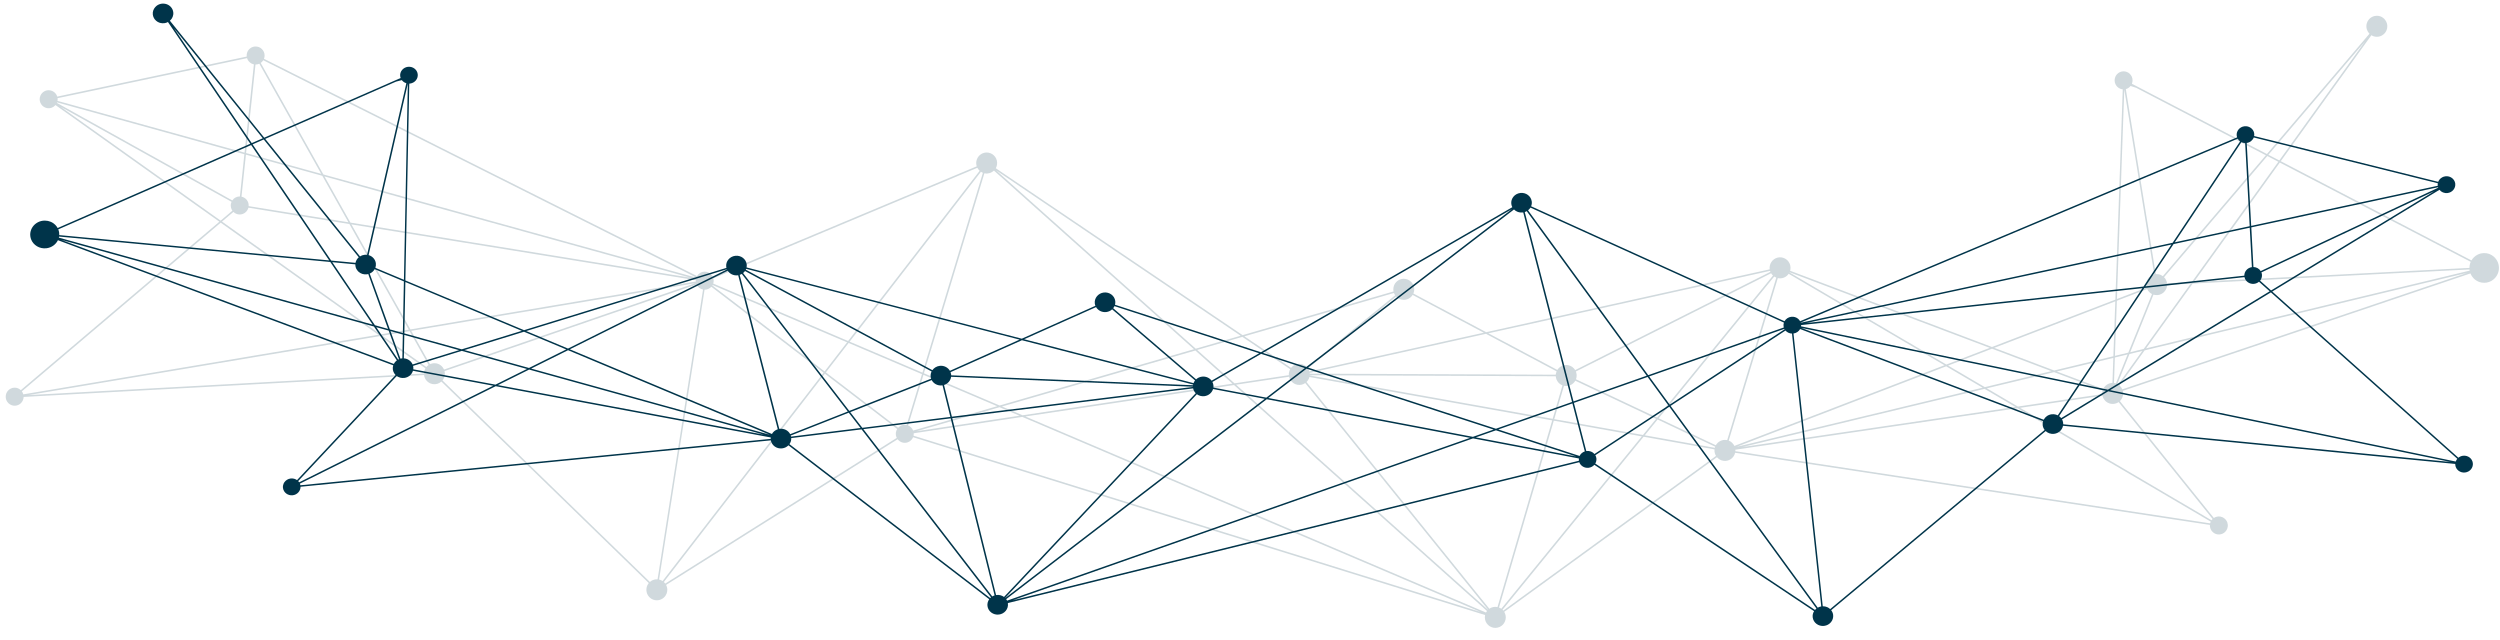 <svg width="1172" height="300" viewBox="0 0 1172 300" fill="none" xmlns="http://www.w3.org/2000/svg">
<path opacity="0.3" d="M1171.18 123.503L1170.92 122.8C1170.01 120.744 1168.13 119.162 1165.77 118.744C1165.71 118.741 1165.67 118.744 1165.61 118.741L1164.89 118.661C1163.91 118.625 1162.97 118.784 1162.11 119.116L1161.43 119.415C1160.27 120.023 1159.29 120.944 1158.62 122.089L1140.74 112.794L1139.85 112.331L1069.21 75.575L1111.7 16.516C1112.22 16.849 1112.8 17.075 1113.43 17.185C1114.02 17.279 1114.59 17.269 1115.14 17.171L1115.85 16.999C1115.89 16.977 1115.9 16.98 1115.93 16.958L1116.59 16.669C1117.17 16.347 1117.68 15.918 1118.09 15.424L1118.51 14.8C1118.79 14.307 1119 13.754 1119.1 13.167C1119.35 11.736 1118.96 10.359 1118.14 9.307L1117.65 8.75C1116.97 8.096 1116.1 7.635 1115.1 7.461C1114.69 7.396 1114.29 7.381 1113.89 7.42L1113.15 7.521C1111.29 7.958 1109.78 9.477 1109.43 11.483C1109.15 13.127 1109.72 14.719 1110.8 15.816L1062.74 72.214L999.434 39.273C999.54 38.997 999.636 38.702 999.682 38.387C1000.08 36.089 998.536 33.904 996.262 33.503C993.965 33.107 991.788 34.651 991.395 36.956C991.002 39.254 992.541 41.44 994.831 41.847C994.937 41.862 995.042 41.877 995.147 41.885L991.683 140.467L933.846 162.677L839.213 126.94C839.262 126.777 839.302 126.591 839.334 126.406C839.793 123.718 838.009 121.163 835.332 120.7C832.666 120.24 830.13 122.033 829.663 124.722C829.579 125.234 829.574 125.763 829.64 126.264L696.721 155.728L662.575 137.602C662.739 137.231 662.854 136.861 662.924 136.474C663.384 133.786 661.591 131.232 658.926 130.768C656.252 130.305 653.712 132.103 653.253 134.791C653.144 135.425 653.161 136.046 653.288 136.635L582.544 157.12L466.813 78.86C467.089 78.383 467.287 77.843 467.385 77.267C467.845 74.579 466.056 72.025 463.387 71.561C460.721 71.102 458.181 72.895 457.722 75.583C457.574 76.419 457.646 77.238 457.9 77.972L334.179 129.789C333.613 128.582 332.486 127.663 331.093 127.411C329.879 127.206 328.713 127.531 327.816 128.231L327.264 128.741C327.068 128.951 326.908 129.174 326.764 129.418L205.589 68.641L204.49 68.081L167.462 49.501L166.556 49.044L123.75 27.573C123.858 27.315 123.936 27.029 123.984 26.749C124.381 24.451 122.844 22.25 120.555 21.858C120.512 21.842 120.469 21.841 120.427 21.845L119.688 21.798C117.879 21.858 116.282 23.099 115.794 24.872L115.655 25.614C115.62 25.916 115.625 26.23 115.66 26.523L26.824 45.293C26.597 44.568 26.189 43.892 25.612 43.389L25.019 42.93C24.576 42.654 24.076 42.444 23.517 42.36C21.588 42.017 19.74 43.068 18.973 44.789L18.73 45.492C18.7 45.6 18.673 45.703 18.657 45.794C18.268 48.095 19.804 50.296 22.093 50.688C23.61 50.95 25.08 50.356 26.007 49.253L102.855 103.934L9.757 182.906C9.176 182.349 8.438 181.956 7.59 181.801C5.301 181.409 3.121 182.952 2.736 185.257C2.339 187.555 3.867 189.753 6.164 190.145C8.453 190.537 10.625 188.986 11.018 186.688C11.057 186.487 11.069 186.295 11.079 186.08L198.797 175.825C199.057 177.916 200.648 179.673 202.82 180.055C204.349 180.324 205.834 179.834 206.915 178.867L304.153 273.342C303.619 273.99 303.236 274.779 303.091 275.65C302.632 278.338 304.424 280.892 307.093 281.355C309.763 281.815 312.299 280.021 312.759 277.333C312.951 276.229 312.75 275.137 312.267 274.207L420.811 205.914C421.436 206.748 422.357 207.341 423.451 207.535C425.426 207.881 427.323 206.761 428.053 204.961L696.225 288.331C696.208 288.407 696.184 288.498 696.171 288.577C695.703 291.262 697.5 293.819 700.173 294.282C702.838 294.742 705.378 292.949 705.838 290.26C706.052 289.034 705.78 287.831 705.177 286.84L804.912 214.335C805.628 215.185 806.635 215.81 807.83 216.007C810.407 216.47 812.855 214.789 813.428 212.259L1036 246.076C1035.88 248.194 1037.35 250.139 1039.49 250.508C1041.78 250.9 1043.95 249.353 1044.34 247.055C1044.47 246.311 1044.39 245.574 1044.16 244.897L1043.84 244.222C1043.23 243.18 1042.19 242.398 1040.91 242.168C1039.79 241.984 1038.71 242.255 1037.85 242.836L993.792 188.03C993.918 187.911 994.028 187.786 994.138 187.66L994.579 187.062C994.913 186.538 995.144 185.929 995.26 185.278C995.375 184.577 995.341 183.891 995.178 183.235L1041.67 167.519L1042.44 167.268L1075.11 156.232L1075.83 155.993L1091.66 150.637L1093.05 150.162L1140.1 134.278L1140.99 133.986L1145.11 132.597L1145.81 132.352L1158.15 128.18C1159.01 130.352 1160.94 132.048 1163.41 132.473C1166.66 133.042 1169.76 131.22 1170.97 128.29L1171.21 127.587C1171.28 127.333 1171.35 127.079 1171.4 126.799C1171.6 125.655 1171.5 124.547 1171.18 123.503ZM993.594 180.669L1005.41 164.254L1032.7 157.688L1033.52 157.487L1070.03 148.717L1070.81 148.535L1075.83 147.329L1077.52 146.916L1137.45 132.518L1138.43 132.293L1144.64 130.795L1145.36 130.622L1156.6 127.92L1145.63 131.624L1144.92 131.866L1140.2 133.457L1139.3 133.761L1091.61 149.875L1090.23 150.337L1075.4 155.346L1074.67 155.597L1041.9 166.664L1041.12 166.931L994.937 182.527C994.641 181.803 994.182 181.178 993.594 180.669ZM1015.9 134.053C1015.92 133.892 1015.94 133.719 1015.94 133.556L1026.98 132.993L1024.86 135.943L1024.38 136.595L1020 142.694L1019.56 143.312L1004.97 163.58L998.635 165.119L1009.54 138.117C1009.76 138.194 1009.99 138.246 1010.21 138.275C1011.63 138.537 1013.02 138.124 1014.07 137.299L1014.62 136.786C1015.14 136.231 1015.54 135.551 1015.75 134.787L1015.9 134.053ZM930.371 182.291L944.809 190.763L816.8 209.584L930.371 182.291ZM814.1 209.473L912.378 171.725L929.447 181.749L814.1 209.473ZM931.422 182.041L962.955 174.455L985.721 183.055C985.668 183.219 985.624 183.401 985.588 183.587C985.519 183.993 985.511 184.386 985.538 184.773L945.986 190.589L931.422 182.041ZM964.231 174.156L990.722 167.782L990.313 179.503C988.441 179.548 986.757 180.676 985.98 182.362L964.231 174.156ZM991.447 167.604L997.414 166.168L991.932 179.737C991.706 179.673 991.489 179.613 991.261 179.564C991.182 179.551 991.105 179.546 991.031 179.536L991.447 167.604ZM998.291 165.959L1004.29 164.532L992.988 180.242C992.862 180.162 992.74 180.086 992.612 180.026L998.291 165.959ZM991.475 166.828L992.381 140.988L1006.61 135.524C1007.07 136.53 1007.86 137.343 1008.86 137.848L997.75 165.317L991.475 166.828ZM1036.77 243.901L947.012 191.189L985.638 185.519C986.063 187.403 987.572 188.949 989.586 189.293C990.911 189.519 992.194 189.205 993.214 188.499L1037.27 243.305C1037.08 243.484 1036.92 243.672 1036.77 243.901ZM813.532 210.82L945.842 191.367L1036.39 244.541C1036.27 244.796 1036.18 245.059 1036.12 245.348L813.545 211.531C813.557 211.289 813.553 211.04 813.532 210.82ZM704.389 285.856L770.528 204.728L803.768 210.668C803.656 211.766 803.922 212.849 804.467 213.74L704.74 286.248C704.629 286.109 704.511 285.982 704.389 285.856ZM613.99 175.916L729.341 176.395C729.481 178.294 730.706 179.971 732.489 180.659L727.895 196.348L613.978 176.014C613.983 175.982 613.992 175.951 613.99 175.916ZM733.204 180.864C733.275 180.874 733.334 180.892 733.397 180.899C735.494 181.271 737.505 180.227 738.502 178.477L776.395 196.355L770.222 203.924L728.621 196.49L733.204 180.864ZM777.089 196.67L804.067 209.404C803.996 209.577 803.944 209.756 803.896 209.939L771.072 204.064L777.089 196.67ZM702.73 284.815L728.418 197.209L769.693 204.576L703.811 285.384C703.483 285.153 703.124 284.959 702.73 284.815ZM612.47 179.099C613.122 178.477 613.613 177.68 613.853 176.743L727.677 197.077L702.022 284.614C701.954 284.588 701.899 284.569 701.828 284.559C700.508 284.332 699.227 284.666 698.203 285.373L612.47 179.099ZM697.592 285.879L579.466 180.354L604.33 176.611C604.755 178.495 606.27 180.029 608.278 180.385C609.599 180.612 610.877 180.294 611.904 179.575L697.632 285.845C697.614 285.854 697.603 285.867 697.592 285.879ZM480.684 195.245L578.508 180.507L697.102 286.431C696.923 286.663 696.771 286.904 696.64 287.156L480.684 195.245ZM469.716 190.572L560.382 164.314L577.788 179.852L479.383 194.682L469.716 190.572ZM477.972 194.882L429.66 202.164L468.581 190.894L477.972 194.882ZM428.302 204.086C428.354 203.759 428.367 203.436 428.35 203.114L479.273 195.449L694.07 286.875L428.264 204.252C428.276 204.205 428.287 204.146 428.302 204.086ZM425.725 199.451L432.912 175.704L467.504 190.423L428.077 201.845C427.661 200.773 426.823 199.894 425.725 199.451ZM421.049 200.529L387.159 174.583L397.831 160.774L432.224 175.408L425.013 199.246C424.969 199.23 424.925 199.214 424.871 199.211C423.404 198.949 421.981 199.492 421.049 200.529ZM311.21 272.843L386.702 175.175L420.603 201.109C420.317 201.567 420.106 202.085 420.011 202.644C419.851 203.575 420.02 204.495 420.413 205.28L311.863 273.585C311.675 273.308 311.459 273.064 311.21 272.843ZM201.571 170.723L192.794 155.111L197.207 154.368L197.936 154.249L243.309 146.626L244.073 146.504L325.962 132.767L250.168 158.816L249.459 159.058L208.156 173.252C207.522 171.773 206.18 170.63 204.487 170.339C203.856 170.229 203.223 170.248 202.627 170.38L201.92 170.591C201.802 170.624 201.687 170.683 201.571 170.723ZM115.29 72.504L151.101 82.414L163.344 104.202L116.574 96.632C116.728 94.528 115.291 92.611 113.209 92.195L115.29 72.504ZM116.453 97.361L163.804 105.041L191.624 154.542L178.402 156.765L104.068 103.874L109.434 99.331C110.021 99.919 110.787 100.329 111.663 100.494C113.845 100.863 115.919 99.48 116.453 97.361ZM152.109 82.693L178.475 89.996L179.313 90.23L221.167 101.813L222.123 102.073L323.704 130.191L228.388 114.74L227.488 114.601L184.376 107.615L183.562 107.489L164.28 104.358L152.109 82.693ZM326.183 131.342C326.162 131.565 326.17 131.767 326.19 131.971L243.736 145.804L242.98 145.929L197.737 153.533L197 153.649L192.408 154.43L164.744 105.197L183.797 108.279L184.607 108.402L227.896 115.42L228.789 115.56L326.183 131.342ZM199.883 172.05L179.263 157.389L192.02 155.246L200.931 171.104C200.537 171.361 200.183 171.68 199.883 172.05ZM13.378 185.212L170.311 158.881L171.559 158.67L178.217 157.561L199.449 172.675L199.117 173.331C198.984 173.664 198.879 174.003 198.818 174.361C198.78 174.613 198.76 174.852 198.756 175.097L13.378 185.212ZM103.478 104.387L177.36 156.936L170.428 158.098L169.18 158.309L10.927 184.875C10.791 184.361 10.556 183.886 10.249 183.459L87.945 117.555L88.558 117.032L103.478 104.387ZM28.486 50.109L108.536 94.607C108.402 94.921 108.295 95.244 108.234 95.603C108.038 96.754 108.323 97.878 108.942 98.775L103.443 103.437L28.486 50.109ZM26.65 48.231C26.683 48.158 26.719 48.074 26.748 48.001L114.563 72.308L112.47 92.094C111.018 92.067 109.678 92.791 108.896 93.964L26.65 48.231ZM114.648 71.562L26.948 47.282C26.954 47.266 26.949 47.251 26.956 47.235C27.024 46.829 27.031 46.42 26.985 46.023L115.825 27.257C116.266 28.7 117.458 29.855 119.026 30.171L114.648 71.562ZM121.583 29.881L150.586 81.506L115.367 71.755L119.771 30.253C120.402 30.265 121.026 30.127 121.583 29.881ZM326.434 130.097C326.425 130.125 326.418 130.141 326.409 130.169L221.675 101.186L220.722 100.911L179.069 89.386L178.227 89.149L151.597 81.784L122.219 29.516C122.7 29.179 123.107 28.747 123.423 28.232L166.845 50.024L167.751 50.478L205.04 69.185L206.139 69.745L326.434 130.097ZM329.585 135.742L308.27 271.584C307.5 271.532 306.755 271.656 306.081 271.931L305.411 272.267C305.144 272.42 304.896 272.611 304.665 272.824L207.428 178.348C207.961 177.696 208.334 176.924 208.488 176.025C208.611 175.327 208.576 174.622 208.397 173.964L326.549 133.359C327.105 134.544 328.203 135.477 329.585 135.742ZM386.118 174.719L310.625 272.387C310.14 272.067 309.58 271.828 308.978 271.688L330.298 135.81C331.533 135.826 332.679 135.304 333.477 134.433L386.118 174.719ZM333.934 133.841C333.975 133.772 334.019 133.691 334.052 133.622L397.123 160.476L386.574 174.127L333.934 133.841ZM459.267 80.074L397.594 159.867L334.355 132.937C334.421 132.745 334.477 132.519 334.514 132.302C334.628 131.683 334.581 131.072 334.435 130.493L458.186 78.665C458.463 79.192 458.829 79.669 459.267 80.074ZM460.775 81.025L432.443 174.694L398.306 160.169L459.851 80.53C460.134 80.729 460.444 80.891 460.775 81.025ZM559.732 163.715L468.628 190.098L433.123 174.987L461.488 81.233C461.574 81.246 461.645 81.272 461.724 81.285C463.323 81.56 464.875 81.03 465.964 79.969L559.732 163.715ZM581.614 157.391L560.572 163.474L466.922 79.812L581.614 157.391ZM604.84 173.083C604.572 173.563 604.37 174.104 604.276 174.679C604.207 175.081 604.188 175.487 604.218 175.877L578.748 179.714L561.228 164.053L582.425 157.926L604.84 173.083ZM654.055 138.437L612.667 172.147C611.97 171.385 611.027 170.852 609.941 170.657C608.114 170.334 606.332 171.096 605.251 172.456L583.356 157.666L653.498 137.346C653.64 137.727 653.823 138.09 654.055 138.437ZM695.607 155.967L613.798 174.103C613.647 173.602 613.422 173.145 613.141 172.712L654.536 139.006C655.234 139.768 656.169 140.301 657.259 140.492C659.277 140.835 661.219 139.898 662.251 138.257L695.607 155.967ZM729.737 174.082C729.587 174.44 729.469 174.81 729.399 175.197C729.376 175.354 729.353 175.512 729.345 175.656L613.996 175.161C613.984 175.057 613.975 174.937 613.962 174.818L696.626 156.493L729.737 174.082ZM829.967 127.432L738.443 173.504C737.729 172.323 736.534 171.433 735.071 171.175C733.053 170.831 731.109 171.781 730.081 173.429L697.744 156.25L829.815 126.981C829.855 127.145 829.908 127.277 829.967 127.432ZM831.173 129.169L776.887 195.76L738.816 177.799C738.929 177.51 739.01 177.208 739.066 176.881C739.228 175.935 739.109 174.999 738.765 174.167L830.305 128.098C830.541 128.495 830.835 128.849 831.173 129.169ZM832.727 130.155L809.711 206.349C809.633 206.335 809.561 206.31 809.483 206.3C807.385 205.928 805.367 206.969 804.379 208.742L777.581 196.087L831.751 129.637C832.049 129.843 832.384 130.015 832.727 130.155ZM838.538 128.358L911.562 171.229L813.077 209.052C812.564 207.929 811.613 207.028 810.427 206.553L833.44 130.371C833.526 130.388 833.596 130.394 833.668 130.42C835.612 130.757 837.478 129.891 838.538 128.358ZM932.81 163.077L912.446 170.904L838.91 127.718C838.927 127.693 838.94 127.661 838.95 127.633L932.81 163.077ZM933.854 163.469L961.704 173.993L930.49 181.492L913.271 171.379L933.854 163.469ZM991.653 141.266L990.75 167.002L962.995 173.682L934.906 163.072L991.653 141.266ZM992.412 140.184L995.864 41.949L1009.9 128.633C1008.05 129.08 1006.56 130.586 1006.21 132.592C1006.08 133.369 1006.14 134.13 1006.35 134.833L992.412 140.184ZM1062.24 72.794L1057.46 78.403L1056.96 78.986L1038.5 100.655L1038 101.234L1013.95 129.462C1013.35 129.015 1012.65 128.7 1011.87 128.571C1011.45 128.499 1011.03 128.481 1010.63 128.521L996.581 41.768C996.933 41.678 997.27 41.535 997.582 41.367L998.191 40.942C998.428 40.76 998.635 40.542 998.822 40.309L1001.52 41.194L1062.24 72.794ZM1062.92 73.141L1068.1 75.838L1063.41 82.369L1062.97 82.971L1044.18 109.075L1043.72 109.733L1027.53 132.219L1015.91 132.804C1015.76 131.711 1015.27 130.708 1014.5 129.943L1038.42 101.885L1038.92 101.306L1057.59 79.395L1058.07 78.825L1062.92 73.141ZM1068.54 75.22L1063.42 72.557L1108.68 19.456L1068.54 75.22ZM1158.28 122.745C1158.03 123.282 1157.87 123.835 1157.77 124.426C1157.7 124.813 1157.67 125.216 1157.67 125.593L1144.25 126.276L1143.49 126.317L1130.47 126.98L1129.22 127.046L1058.73 130.635L1057.86 130.688L1028.5 132.174L1044.17 110.378L1044.63 109.751L1063.59 83.393L1064.03 82.791L1068.77 76.197L1140.11 113.302L1141 113.769L1158.28 122.745ZM1157.78 126.868L1145.19 129.893L1144.46 130.062L1137.59 131.725L1136.6 131.962L1075.81 146.565L1074.11 146.978L1070.35 147.875L1069.58 148.06L1032.94 156.868L1032.12 157.065L1006.07 163.315L1020.06 143.856L1020.52 143.257L1025.18 136.763L1025.66 136.095L1027.93 132.935L1058.34 131.393L1059.21 131.344L1130.26 127.723L1131.51 127.676L1143.68 127.04L1144.44 126.996L1157.71 126.325C1157.71 126.519 1157.74 126.692 1157.78 126.868Z" fill="#62818E"/>
<path d="M14.21 110.723C14.246 110.986 14.296 111.23 14.354 111.469L14.552 112.137C15.586 114.93 18.541 116.767 21.763 116.381C24.211 116.097 26.191 114.597 27.153 112.604L39.05 117.05L39.727 117.307L43.706 118.791L44.566 119.104L89.937 136.028L91.28 136.532L106.558 142.239L107.251 142.495L138.763 154.254L139.507 154.525L184.347 171.268C184.154 171.871 184.08 172.512 184.158 173.171C184.237 173.786 184.433 174.365 184.732 174.87L185.133 175.452C185.235 175.573 185.334 175.698 185.451 175.815L139.25 225.077C138.435 224.498 137.387 224.192 136.279 224.316C135.007 224.471 133.951 225.156 133.298 226.105L132.947 226.724C132.679 227.347 132.566 228.032 132.652 228.735C132.917 230.901 134.971 232.443 137.239 232.176C139.354 231.926 140.908 230.175 140.896 228.191L361.362 206.444C361.792 208.837 364.107 210.514 366.666 210.195C367.851 210.065 368.872 209.527 369.621 208.763L463.751 280.923C463.109 281.823 462.778 282.935 462.923 284.091C463.232 286.623 465.63 288.412 468.274 288.101C470.925 287.786 472.822 285.479 472.509 282.947C472.503 282.874 472.485 282.787 472.468 282.718L740.365 216.688C740.986 218.402 742.791 219.531 744.749 219.296C745.836 219.163 746.771 218.646 747.428 217.896L850.439 286.511C849.913 287.361 849.66 288.375 849.791 289.41C850.1 291.943 852.498 293.731 855.142 293.42C857.786 293.106 859.682 290.8 859.377 288.267C859.282 287.447 858.945 286.694 858.455 286.063L959.005 202.088C960.015 203.04 961.448 203.563 962.965 203.381C965.118 203.12 966.775 201.549 967.141 199.607L1151.02 217.496C1151.02 217.696 1151.02 217.877 1151.05 218.063C1151.31 220.23 1153.37 221.772 1155.64 221.505C1157.91 221.238 1159.53 219.253 1159.26 217.09C1159.01 214.923 1156.94 213.382 1154.68 213.648C1153.83 213.755 1153.09 214.094 1152.49 214.585L1065.22 136.674L1143.62 88.983C1144.47 90.055 1145.88 90.675 1147.39 90.498C1149.66 90.235 1151.28 88.246 1151.02 86.079C1151.01 85.991 1150.99 85.893 1150.97 85.791L1150.77 85.124C1150.11 83.48 1148.35 82.417 1146.43 82.652C1145.88 82.706 1145.38 82.883 1144.93 83.121L1144.32 83.523C1143.73 83.969 1143.29 84.58 1143.03 85.247L1056.75 63.777C1056.8 63.503 1056.82 63.209 1056.8 62.926L1056.71 62.228C1056.32 60.552 1054.82 59.321 1053.04 59.183L1052.32 59.196C1052.28 59.191 1052.23 59.191 1052.19 59.202C1049.92 59.465 1048.3 61.454 1048.57 63.62C1048.6 63.884 1048.66 64.153 1048.75 64.4L1005.56 82.57L1004.64 82.956L967.275 98.677L966.167 99.152L843.889 150.583C843.759 150.349 843.614 150.131 843.432 149.928L842.917 149.425C842.074 148.73 840.945 148.375 839.741 148.51C838.359 148.685 837.199 149.489 836.582 150.594L717.784 96.699C718.075 96.022 718.19 95.263 718.086 94.474C717.776 91.941 715.379 90.153 712.735 90.463C710.083 90.779 708.194 93.084 708.5 95.617C708.565 96.159 708.733 96.67 708.977 97.131L591.115 165.137L522.701 142.864C522.86 142.32 522.912 141.743 522.834 141.143C522.524 138.611 520.127 136.822 517.475 137.134C514.831 137.448 512.934 139.755 513.24 142.287C513.292 142.653 513.381 143.004 513.525 143.359L479.011 158.782L349.991 125.369C350.086 124.904 350.11 124.411 350.053 123.927C349.735 121.396 347.338 119.607 344.694 119.922C342.043 120.237 340.15 122.543 340.459 125.075C340.48 125.251 340.513 125.425 340.552 125.578L245.681 154.783L190.04 131.472L191.876 39.205C191.981 39.2 192.085 39.196 192.192 39.184C194.463 38.902 196.092 36.931 195.827 34.765C195.569 32.598 193.508 31.056 191.231 31.323C188.971 31.601 187.346 33.572 187.612 35.738C187.639 36.035 187.718 36.313 187.808 36.576L123.866 64.552L79.651 9.714C80.778 8.735 81.422 7.277 81.228 5.726C80.999 3.837 79.592 2.351 77.786 1.858L77.073 1.733C76.682 1.678 76.283 1.673 75.876 1.716C74.888 1.834 74.01 2.228 73.309 2.807L72.795 3.306C71.936 4.252 71.478 5.522 71.641 6.869C71.712 7.425 71.888 7.951 72.138 8.422L72.517 9.024C72.887 9.509 73.369 9.929 73.916 10.256L74.558 10.553C74.591 10.576 74.594 10.572 74.627 10.595L75.315 10.789C75.854 10.906 76.409 10.94 76.996 10.879C77.625 10.804 78.21 10.617 78.732 10.329L117.336 67.392L45.985 98.61L45.092 99.005L27.025 106.899C26.429 105.8 25.516 104.896 24.408 104.278L23.754 103.967C22.922 103.618 22.014 103.427 21.05 103.418L20.33 103.46C20.273 103.46 20.233 103.456 20.179 103.457C17.835 103.744 15.902 105.137 14.904 107.018L14.61 107.662C14.236 108.622 14.077 109.654 14.21 110.723ZM184.62 170.608L140.073 153.993L139.324 153.712L107.717 141.919L107.015 141.652L92.709 136.316L91.372 135.826L45.374 118.66L44.51 118.336L39.958 116.643L39.277 116.386L28.691 112.439L39.591 115.46L40.287 115.653L46.315 117.33L47.266 117.584L105.378 133.69L107.023 134.152L111.884 135.5L112.638 135.703L148.043 145.513L148.842 145.735L175.304 153.077L186.04 168.937C185.434 169.388 184.948 169.95 184.62 170.608ZM166.704 125.093C166.873 125.818 167.225 126.474 167.712 127.012L168.227 127.515C169.211 128.336 170.556 128.777 171.965 128.596C172.188 128.579 172.418 128.542 172.637 128.477L181.914 154.187L175.77 152.467L162.512 132.885L162.114 132.288L158.132 126.397L157.696 125.766L155.768 122.914L166.586 123.927C166.579 124.083 166.588 124.245 166.596 124.396L166.704 125.093ZM358.192 203.781L233.429 180.531L248.063 173.254L358.192 203.781ZM249.002 172.788L266.305 164.179L360.854 203.801L249.002 172.788ZM232.283 180.317L193.738 173.133C193.783 172.771 193.797 172.404 193.752 172.023C193.731 171.848 193.694 171.677 193.651 171.521L216.476 164.492L247.052 172.975L232.283 180.317ZM193.429 170.855C192.754 169.246 191.162 168.114 189.323 167.993L189.544 157.021L215.235 164.15L193.429 170.855ZM188.62 167.996C188.543 168.002 188.47 168.004 188.393 168.014C188.168 168.05 187.951 168.097 187.727 168.147L183.062 155.224L188.844 156.829L188.62 167.996ZM187.037 168.375C186.909 168.426 186.787 168.495 186.657 168.56L176.387 153.383L182.208 154.985L187.037 168.375ZM182.774 154.412L173.319 128.254C174.33 127.823 175.147 127.102 175.656 126.179L189.339 131.915L188.857 156.1L182.774 154.412ZM139.796 225.533L185.997 176.271C186.961 176.975 188.206 177.328 189.517 177.173C191.513 176.943 193.077 175.564 193.594 173.824L231.244 180.831L140.259 226.11C140.129 225.891 139.976 225.707 139.796 225.533ZM361.292 205.744L140.826 227.491C140.782 227.218 140.704 226.969 140.597 226.726L232.383 181.049L361.337 205.083C361.307 205.288 361.294 205.518 361.292 205.744ZM464.211 280.377L370.088 208.213C370.671 207.406 370.991 206.405 370.938 205.375L403.908 201.297L464.575 280.03C464.456 280.14 464.329 280.249 464.211 280.377ZM559.242 181.392L446.244 195.349L442.565 180.486C444.354 179.921 445.648 178.412 445.885 176.642L559.238 181.299C559.229 181.333 559.239 181.362 559.242 181.392ZM445.522 195.454L404.256 200.56L398.591 193.216L436.771 178.185C437.66 179.866 439.576 180.932 441.66 180.676C441.721 180.671 441.782 180.655 441.851 180.65L445.522 195.454ZM403.416 200.648L370.853 204.683C370.817 204.513 370.773 204.342 370.713 204.177L397.896 193.474L403.416 200.648ZM465.172 279.61L404.742 201.187L445.683 196.132L466.264 279.126C465.87 279.242 465.509 279.41 465.172 279.61ZM470.682 279.847C469.718 279.143 468.475 278.775 467.165 278.93C467.096 278.935 467.035 278.951 466.971 278.971L446.418 196.041L559.33 182.079C559.519 182.962 559.953 183.73 560.566 184.343L470.682 279.847ZM471.221 280.311L561.093 184.808C562.062 185.526 563.3 185.88 564.61 185.725C566.602 185.48 568.17 184.116 568.688 182.376L592.917 186.971L471.254 280.342C471.246 280.335 471.233 280.325 471.221 280.311ZM472.124 281.581C472.009 281.343 471.875 281.109 471.71 280.882L593.852 187.159L689.177 205.264L472.124 281.581ZM690.486 204.791L594.596 186.58L612.523 172.831L700.205 201.38L690.486 204.791ZM701.295 201.731L738.936 213.985L691.859 205.042L701.295 201.731ZM740.196 215.999L474.661 281.438L690.55 205.514L740.174 214.93C740.139 215.228 740.14 215.531 740.171 215.839C740.18 215.897 740.188 215.956 740.196 215.999ZM740.508 213.754L702.382 201.339L737.15 189.117L742.948 211.623C741.844 211.991 740.973 212.772 740.508 213.754ZM743.8 211.438C743.746 211.439 743.701 211.454 743.659 211.464L737.842 188.87L772.41 176.72L782.161 190.094L747.486 212.838C746.626 211.83 745.255 211.258 743.8 211.438ZM850.87 285.938L747.854 217.309C748.281 216.592 748.497 215.744 748.39 214.865C748.322 214.339 748.148 213.846 747.89 213.405L782.573 190.671L851.549 285.271C851.297 285.468 851.07 285.686 850.87 285.938ZM964.355 194.561L963.672 194.333C963.092 194.183 962.473 194.136 961.845 194.211C960.166 194.409 958.787 195.415 958.084 196.77L918.262 181.68L917.577 181.423L844.494 153.731L924.215 170.192L924.962 170.341L969.134 179.47L969.845 179.614L974.141 180.504L964.691 194.704C964.587 194.661 964.474 194.599 964.355 194.561ZM1055.68 125.234C1053.61 125.532 1052.1 127.258 1052.14 129.232L1005.79 134.238L1018.97 114.425L1054.68 106.751L1055.68 125.234ZM1056.76 133.059C1057.63 132.943 1058.41 132.597 1059.01 132.073L1064.04 136.556L988.194 182.686L975.322 180.023L1005.28 135.002L1052.21 129.921C1052.63 131.923 1054.59 133.31 1056.76 133.059ZM1004.86 134.34L985.749 136.412L984.939 136.494L942.213 141.116L941.319 141.208L846.859 151.425L948.152 129.648L949.107 129.447L990.841 120.477L991.674 120.297L1017.97 114.64L1004.86 134.34ZM940.886 141.955L941.772 141.864L984.675 137.224L985.477 137.143L1004.36 135.107L974.565 179.883L970.095 178.952L969.377 178.812L925.333 169.705L924.595 169.557L844.324 152.983C844.352 152.793 844.372 152.607 844.363 152.397L940.886 141.955ZM965.304 195.088L974.9 180.666L987.32 183.231L966.282 196.017C966.006 195.658 965.68 195.343 965.304 195.088ZM967.23 198.909C967.239 198.679 967.23 198.455 967.207 198.22C967.166 197.883 967.083 197.561 966.969 197.241L966.68 196.613L988.345 183.432L994.829 184.763L996.044 185.019L1148.82 216.568L967.23 198.909ZM1078.58 149.543L1079.16 150.056L1151.99 215.075C1151.66 215.459 1151.41 215.896 1151.24 216.367L997.182 184.538L995.967 184.286L989.219 182.894L1064.6 137.062L1078.58 149.543ZM1064.68 136.173L1059.53 131.575C1060.18 130.762 1060.52 129.727 1060.39 128.644C1060.35 128.307 1060.26 128 1060.14 127.699L1141.15 89.665L1064.68 136.173ZM1059.82 127.081C1059.11 125.951 1057.84 125.216 1056.41 125.177L1055.41 106.598L1142.97 87.775C1142.99 87.843 1143.02 87.925 1143.05 87.993L1059.82 127.081ZM1053.26 67.024C1054.82 66.798 1056.05 65.775 1056.56 64.445L1142.85 85.915C1142.78 86.282 1142.76 86.668 1142.81 87.048C1142.82 87.062 1142.81 87.077 1142.82 87.092L1055.36 105.899L1053.26 67.024ZM1052.53 67.071L1054.65 106.044L1019.53 113.594L1050.77 66.64C1051.3 66.897 1051.9 67.057 1052.53 67.071ZM965.58 100.147L966.688 99.676L1004.32 83.849L1005.23 83.464L1049.05 65.023C1049.33 65.519 1049.71 65.94 1050.16 66.277L1018.52 113.817L991.969 119.52L991.129 119.705L949.593 128.63L948.643 128.845L844.203 151.29C844.194 151.261 844.193 151.25 844.183 151.221L965.58 100.147ZM843.893 154.255L957.815 197.427C957.607 198.034 957.53 198.691 957.616 199.349C957.721 200.198 958.046 200.937 958.535 201.567L857.985 285.542C857.772 285.334 857.536 285.142 857.281 284.988L856.643 284.643C855.994 284.354 855.271 284.207 854.51 284.219L840.788 156.346C842.159 156.164 843.286 155.341 843.893 154.255ZM837.03 154.959C837.765 155.807 838.867 156.349 840.08 156.386L853.804 284.293C853.202 284.399 852.641 284.595 852.148 284.873L783.172 190.273L837.03 154.959ZM782.76 189.692L773.121 176.468L836.512 154.169C836.541 154.237 836.581 154.315 836.618 154.382L782.76 189.692ZM717.477 97.326L836.302 151.23C836.127 151.764 836.048 152.332 836.128 152.917C836.152 153.122 836.196 153.336 836.252 153.517L772.693 175.881L716.342 98.593C716.79 98.237 717.174 97.807 717.477 97.326ZM715.739 98.995L771.974 176.133L737.666 188.193L714.805 99.419C715.137 99.308 715.451 99.169 715.739 98.995ZM709.764 98.2C710.777 99.24 712.272 99.806 713.858 99.619C713.935 99.613 714.006 99.589 714.091 99.582L736.977 188.443L701.296 200.992L613.19 172.302L709.764 98.2ZM708.833 98.014L612.38 172.04L592.031 165.423L708.833 98.014ZM591.201 165.891L611.701 172.555L593.659 186.414L568.836 181.699C568.889 181.337 568.891 180.956 568.845 180.575C568.78 180.034 568.613 179.522 568.376 179.061L591.201 165.891ZM522.473 143.514L590.305 165.607L568.008 178.458C567.019 177.139 565.31 176.345 563.495 176.569C562.414 176.702 561.46 177.157 560.736 177.838L521.867 144.511C522.112 144.192 522.311 143.863 522.473 143.514ZM513.828 143.974C514.755 145.553 516.609 146.516 518.613 146.285C519.694 146.152 520.64 145.697 521.368 145.016L560.245 178.342C559.947 178.732 559.701 179.15 559.524 179.611L480.114 159.043L513.828 143.974ZM479.082 159.497L559.325 180.277C559.303 180.389 559.292 180.497 559.272 180.595L445.92 175.952C445.918 175.816 445.906 175.669 445.891 175.522C445.843 175.157 445.746 174.806 445.619 174.465L479.082 159.497ZM349.798 126.024L477.996 159.216L445.315 173.835C444.395 172.252 442.536 171.278 440.532 171.509C439.076 171.69 437.857 172.466 437.093 173.538L349.625 126.436C349.692 126.298 349.748 126.175 349.798 126.024ZM349.255 127.045L436.738 174.142C436.357 174.903 436.188 175.77 436.297 176.663C436.336 176.97 436.401 177.253 436.496 177.53L398.139 192.627L348.348 128.007C348.697 127.724 349.005 127.408 349.255 127.045ZM347.761 128.419L397.45 192.907L370.448 203.544C369.569 201.843 367.645 200.779 365.561 201.035C365.485 201.041 365.413 201.061 365.336 201.071L346.771 128.858C347.114 128.743 347.45 128.598 347.761 128.419ZM345.832 129.069C345.904 129.048 345.973 129.043 346.061 129.032L364.618 201.234C363.426 201.623 362.445 202.424 361.883 203.451L267.134 163.752L341.156 126.923C342.115 128.407 343.901 129.298 345.832 129.069ZM340.789 126.228C340.799 126.257 340.805 126.286 340.822 126.31L266.283 163.408L246.691 155.195L340.789 126.228ZM265.449 163.817L247.993 172.505L217.726 164.114L245.649 155.513L265.449 163.817ZM244.634 155.094L216.473 163.765L189.561 156.296L190.039 132.211L244.634 155.094ZM175.951 125.55C176.194 124.903 176.294 124.193 176.202 123.461C175.974 121.573 174.579 120.097 172.796 119.598L191.186 39.222L189.354 131.163L175.951 125.55ZM185.663 38.266L188.361 37.56C188.533 37.782 188.728 38 188.95 38.178L189.529 38.602C189.828 38.775 190.153 38.923 190.493 39.022L172.081 119.462C171.69 119.407 171.276 119.407 170.855 119.455C170.088 119.541 169.382 119.806 168.774 120.194L146.644 92.754L146.182 92.192L129.193 71.128L128.739 70.562L124.339 65.11L185.663 38.266ZM128.106 70.922L128.547 71.475L145.721 92.771L146.182 93.334L168.191 120.609C167.402 121.292 166.858 122.206 166.659 123.22L155.269 122.158L140.56 100.432L140.139 99.796L123.065 74.576L122.668 73.994L118.406 67.681L123.641 65.39L128.106 70.922ZM81.544 13.212L123.188 64.831L118.008 67.092L81.544 13.212ZM44.779 99.902L45.68 99.502L117.734 67.989L122.047 74.36L122.441 74.942L139.668 100.41L140.087 101.016L154.326 122.074L125.555 119.387L124.709 119.298L55.643 112.826L54.423 112.711L41.666 111.517L40.922 111.447L27.771 110.213C27.79 109.861 27.783 109.481 27.732 109.119C27.662 108.563 27.532 108.041 27.318 107.526L44.779 99.902ZM27.693 110.903L40.696 112.118L41.432 112.19L53.361 113.323L54.583 113.423L124.191 119.948L125.053 120.032L154.844 122.816L156.904 125.873L157.341 126.518L161.577 132.792L161.985 133.369L174.7 152.175L149.44 145.178L148.642 144.956L113.114 135.104L112.367 134.896L108.727 133.893L107.082 133.43L48.137 117.095L47.173 116.831L40.512 114.974L39.809 114.785L27.597 111.402C27.638 111.24 27.676 111.078 27.693 110.903Z" fill="#00344A"/>
</svg>
